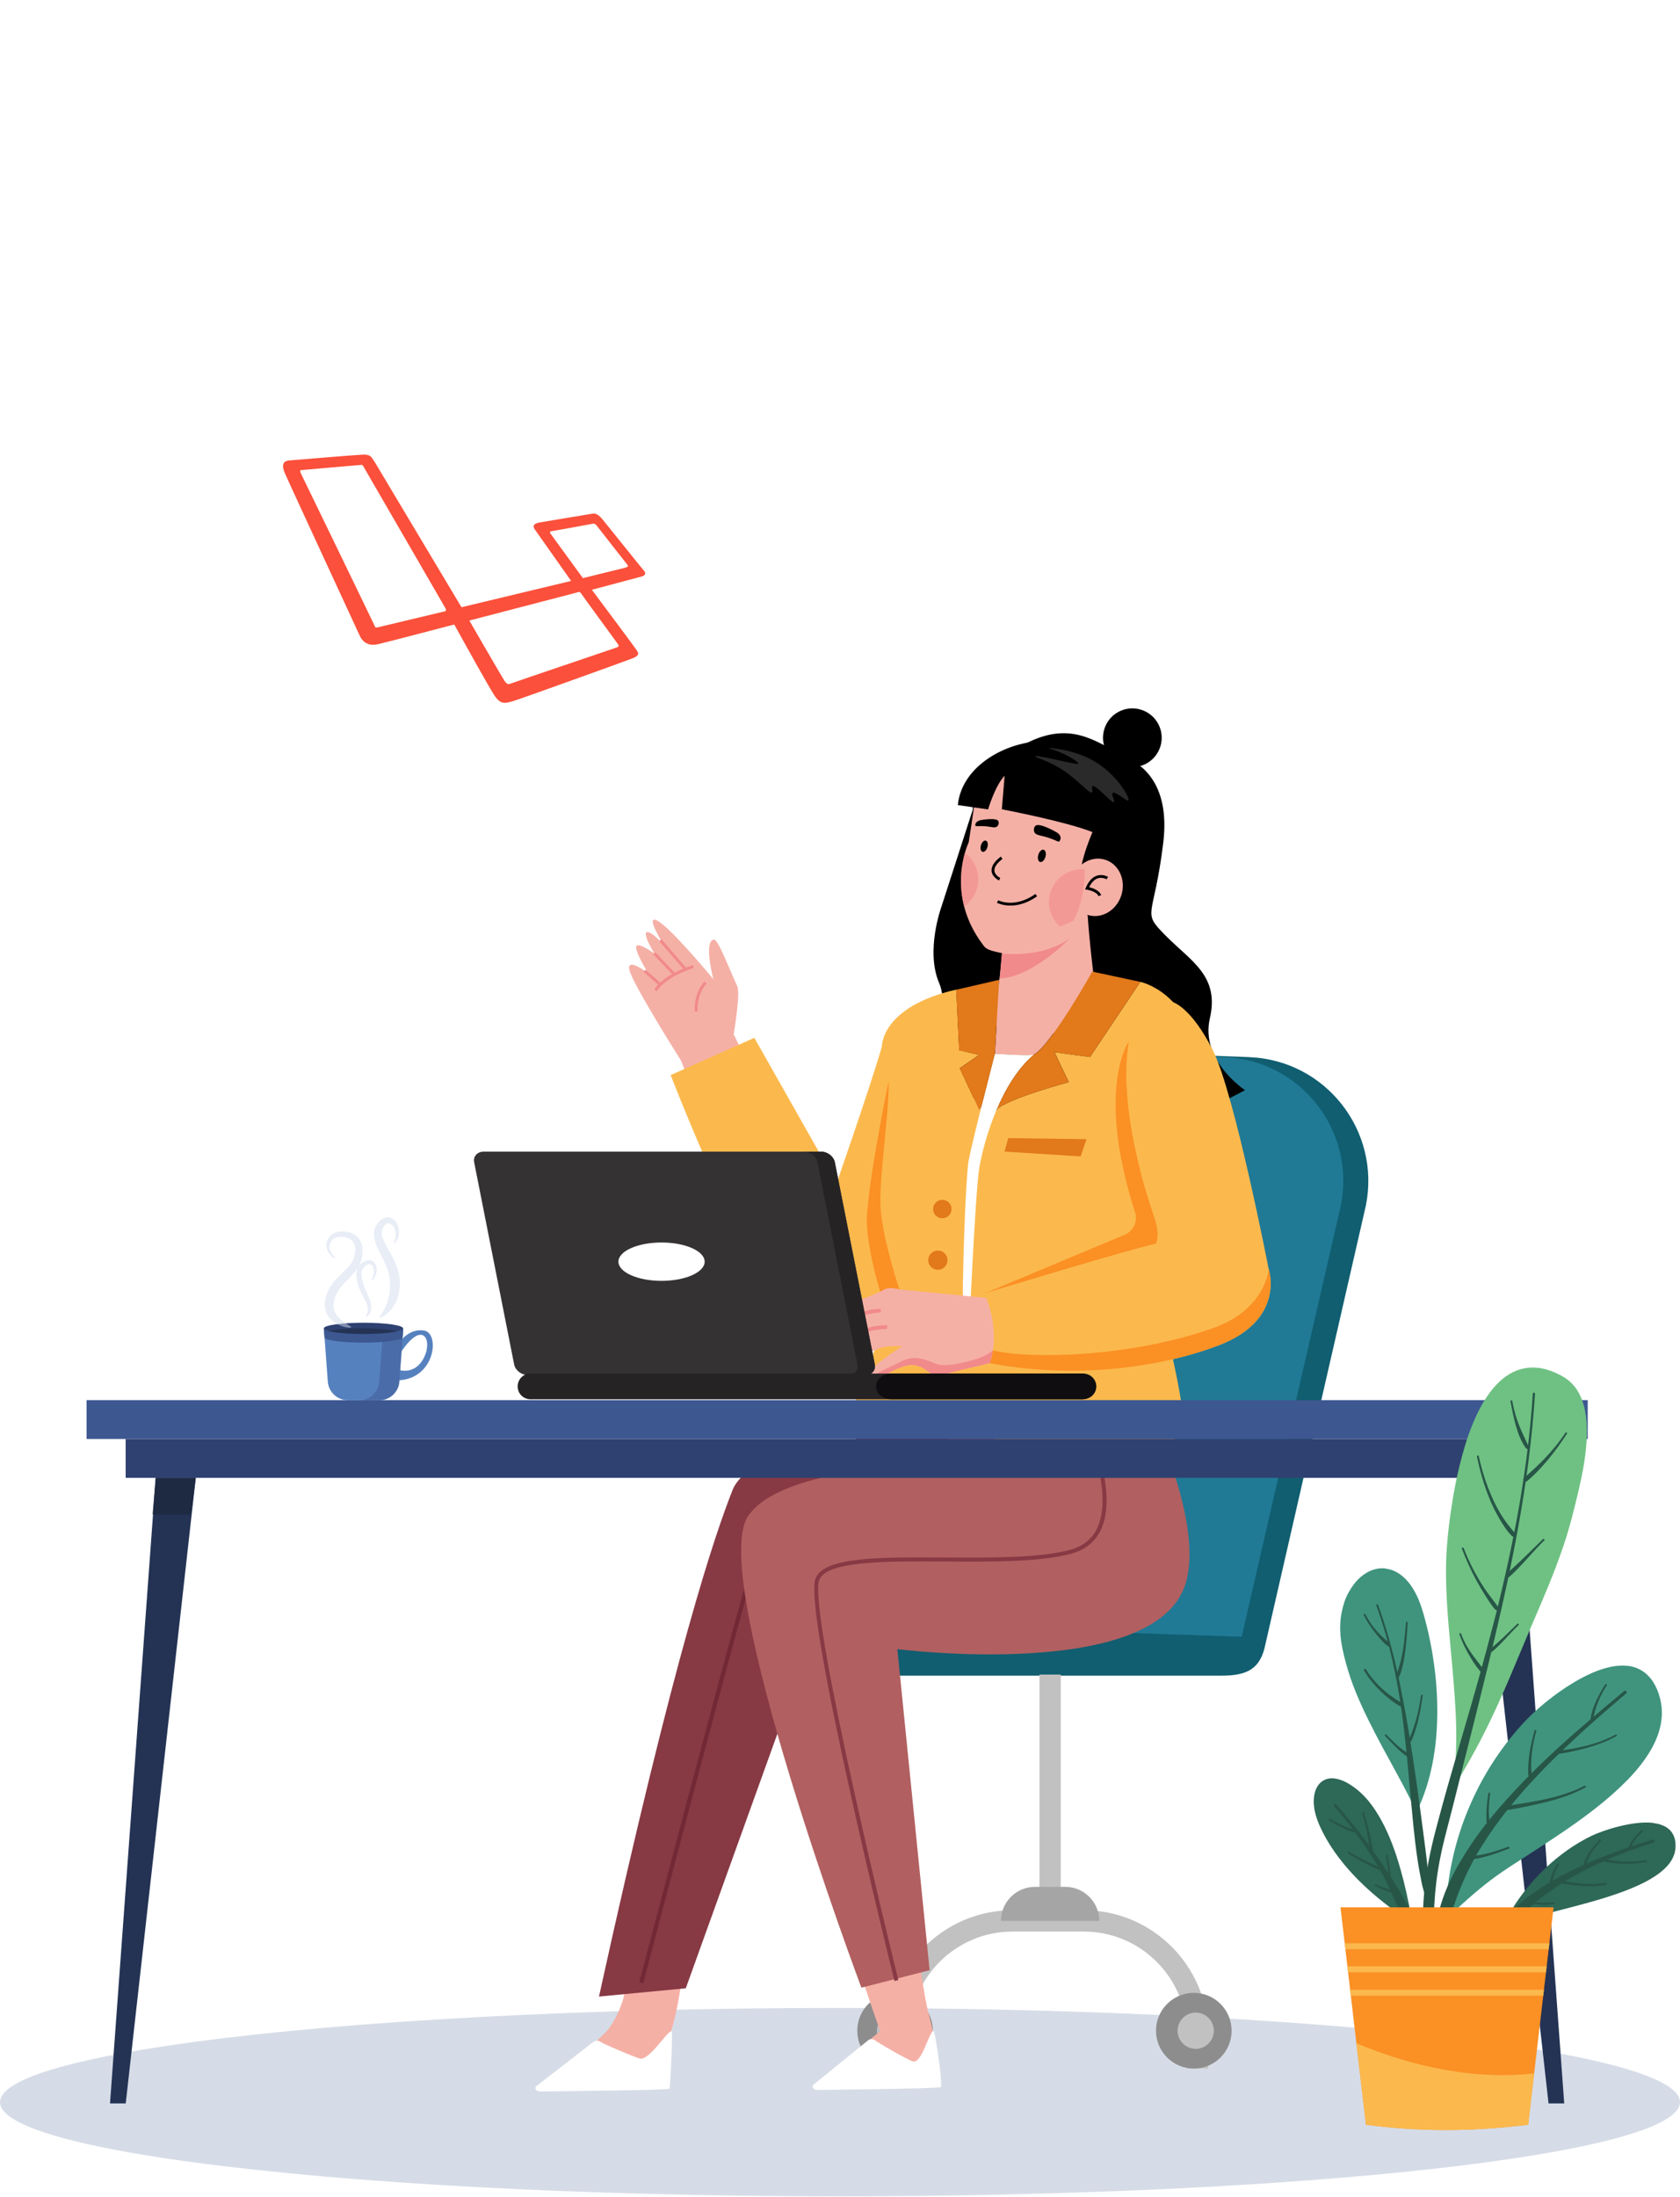 <svg width="482" height="630" viewBox="0 0 482 630" fill="none" xmlns="http://www.w3.org/2000/svg">
<g filter="url(#filter0_d_3569_769)">
<path d="M134.392 242.009C178.39 242.009 214.057 206.316 214.057 162.287C214.057 118.257 178.39 82.564 134.392 82.564C90.394 82.564 54.727 118.257 54.727 162.287C54.727 206.316 90.394 242.009 134.392 242.009Z" fill="white"/>
</g>
<path d="M152.773 228.781C157.766 236.213 163.102 243.424 168.77 250.351C168.561 242.218 168.352 234.084 168.598 225.336C163.729 226.259 158.872 227.194 152.773 228.781Z" fill="white"/>
<g opacity="0.31">
<path d="M0 602.881C0 607.815 11.816 612.454 32.437 616.428C35.56 617.031 38.892 617.622 42.421 618.2C43.417 618.36 44.425 618.52 45.458 618.68C46.171 618.79 46.897 618.901 47.622 619.012C47.622 619.012 47.622 619.012 47.634 619.012C47.966 619.061 48.298 619.11 48.63 619.16C48.803 619.184 48.975 619.209 49.147 619.233C50.044 619.369 50.954 619.492 51.877 619.627C51.987 619.64 52.098 619.664 52.221 619.676C52.553 619.726 52.897 619.775 53.229 619.812C53.352 619.836 53.475 619.849 53.61 619.861C54.09 619.935 54.582 619.996 55.073 620.058C99.277 626.063 166.155 629.889 241 629.889C374.103 629.889 482 617.794 482 602.868C482 587.943 374.103 575.847 241 575.847C166.745 575.847 100.322 579.612 56.119 585.543C54.151 585.802 52.233 586.072 50.364 586.343C50.094 586.38 49.823 586.417 49.553 586.466C47.438 586.774 45.384 587.094 43.392 587.414C42.495 587.561 41.609 587.697 40.736 587.844C37.675 588.361 34.761 588.878 32.006 589.419C31.748 589.468 31.49 589.518 31.244 589.567C30.74 589.665 30.236 589.764 29.744 589.862C28.022 590.219 26.362 590.576 24.776 590.933C23.866 591.142 22.993 591.339 22.133 591.548C21.788 591.634 21.456 591.708 21.124 591.794C18.69 592.397 16.44 593.024 14.399 593.652C5.091 596.531 0.012 599.632 0.012 602.868L0 602.881Z" fill="#7A8DB0"/>
</g>
<path d="M358.595 303.175L305.932 301.219L263.462 460.934L245.485 466.926C239.62 466.926 251.904 474.69 251.904 480.56H260.425H350.394C357.796 480.56 361.669 478.689 363.083 471.417L391.868 345.762C396.196 324.352 380.396 304.135 358.595 303.187V303.175Z" fill="#105E70"/>
<path d="M356.247 469.411L261.852 466.151L280.345 321.177C282.041 309.438 292.333 300.874 304.174 301.329L351.415 303.163C373.216 304.11 389.016 324.339 384.688 345.737L356.247 469.399V469.411Z" fill="#207A96"/>
<path d="M254.829 593.234H260.928V583.537C260.928 567.221 274.195 553.945 290.5 553.945H310.96C327.265 553.945 340.532 567.221 340.532 583.537V593.234H346.631V583.537C346.631 563.85 330.621 547.829 310.948 547.829H290.487C270.814 547.829 254.805 563.85 254.805 583.537V593.234H254.829Z" fill="#C1C1C1"/>
<path d="M256.798 593.234C262.788 593.234 267.643 588.375 267.643 582.381C267.643 576.387 262.788 571.528 256.798 571.528C250.809 571.528 245.953 576.387 245.953 582.381C245.953 588.375 250.809 593.234 256.798 593.234Z" fill="#8D8D8D"/>
<path d="M261.996 582.381C261.996 579.501 259.66 577.176 256.795 577.176C253.93 577.176 251.594 579.514 251.594 582.381C251.594 585.248 253.93 587.586 256.795 587.586C259.66 587.586 261.996 585.248 261.996 582.381Z" fill="#C1C1C1"/>
<path d="M304.325 480.24H298.227V549.81H304.325V480.24Z" fill="#C1C1C1"/>
<path d="M315.387 550.893H287.18C287.18 545.491 291.557 541.123 296.943 541.123H305.624C311.021 541.123 315.387 545.504 315.387 550.893Z" fill="#A5A5A5"/>
<path d="M342.509 593.234C348.499 593.234 353.354 588.375 353.354 582.381C353.354 576.387 348.499 571.528 342.509 571.528C336.52 571.528 331.664 576.387 331.664 582.381C331.664 588.375 336.52 593.234 342.509 593.234Z" fill="#8D8D8D"/>
<path d="M348.254 582.381C348.254 579.501 345.918 577.176 343.053 577.176C340.188 577.176 337.852 579.514 337.852 582.381C337.852 585.248 340.188 587.586 343.053 587.586C345.918 587.586 348.254 585.248 348.254 582.381Z" fill="#C1C1C1"/>
<path d="M214.367 304.627L198.444 312.773C196.661 307.408 195.432 303.827 194.891 303.372C194.891 303.372 181.095 281.531 180.529 277.988C179.976 274.493 185.829 279.021 186.001 279.156C185.902 278.997 182.779 274.05 182.509 271.798C182.238 269.51 187.734 273.435 187.734 273.435C187.734 273.435 184.267 267.799 185.558 267.344C186.812 266.901 190.231 270.765 190.403 270.974C190.194 270.629 184.734 261.868 188.73 264.12C192.764 266.384 204.445 280.547 204.666 280.818C204.592 280.547 201.789 269.768 204.838 269.46C206.068 269.337 209.424 278.406 211.527 282.823C212.511 284.903 210.494 296.605 210.494 296.605L214.367 304.615V304.627Z" fill="#F5B0A6"/>
<path d="M189.792 269.341L189.141 269.904L196.544 278.496L197.196 277.933L189.792 269.341Z" fill="#F18A8B"/>
<path d="M188.054 273.113L187.43 273.706L193.364 279.961L193.988 279.368L188.054 273.113Z" fill="#F18A8B"/>
<path d="M185.224 278.1L184.656 278.748L189.121 282.667L189.688 282.02L185.224 278.1Z" fill="#F18A8B"/>
<path d="M188.413 284.251C191.364 279.821 198.987 277.631 199.061 277.606L198.828 276.782C198.742 276.806 196.811 277.36 194.463 278.492C191.29 280.018 189.015 281.802 187.688 283.783L188.401 284.263L188.413 284.251Z" fill="#F18A8B"/>
<path d="M199.281 290.12L200.142 290.095C200.056 287.253 200.757 285.235 201.372 284.041C202.023 282.749 202.712 282.122 202.724 282.122L202.146 281.482C202.023 281.593 199.121 284.263 199.294 290.12H199.281Z" fill="#F18A8B"/>
<path d="M239.114 337.702L216.428 297.638L192.414 308.319C192.414 308.319 219.109 377.311 230.224 379.538C241.34 381.765 246.676 380.424 247.574 375.527C248.459 370.63 239.126 337.69 239.126 337.69L239.114 337.702Z" fill="#FBB94D"/>
<path d="M197.335 551.238C195.454 573.866 193.326 580.744 191.248 586.281C189.17 591.819 153.205 598.34 155.676 597.233C162.341 594.243 173.665 582.922 173.665 582.922C173.665 582.922 181.928 574.826 179.764 558.067L197.347 551.238H197.335Z" fill="#F5B0A6"/>
<path d="M170.322 585.531L153.993 598.192C153.157 598.783 153.747 599.792 154.952 599.792C154.952 599.792 192.073 599.484 192.122 598.992C192.442 595.928 193.045 582.504 192.676 582.504C191.299 582.504 186.183 591.265 183.417 590.342C181.56 589.727 173.088 586.208 172.326 585.58C171.822 585.149 170.887 585.137 170.322 585.531Z" fill="white"/>
<path d="M171.844 572.586L196.755 570.212L233.397 468.452C233.397 468.452 311.218 473.964 315.202 454.917C319.186 435.881 314.55 406.116 314.55 406.116L247.513 404.554L245.017 414.606C245.017 414.606 214.99 415.049 210.121 427.453C205.252 439.843 193.73 473.004 171.856 572.574L171.844 572.586Z" fill="#873944"/>
<path d="M184.561 568.735C184.856 567.628 213.653 457.821 217.157 447.275C219.149 441.295 240.778 441.64 259.861 441.947C273.866 442.169 287.084 442.39 294.523 440.532C298.458 439.548 301.163 437.53 302.553 434.552C306.02 427.108 300.388 415.517 297.978 410.558C297.511 409.611 297.032 408.614 296.995 408.393C296.995 408.405 296.995 408.417 296.995 408.429H295.839C295.839 408.786 296.097 409.352 296.933 411.063C299.27 415.862 304.741 427.12 301.495 434.06C300.253 436.718 297.819 438.514 294.241 439.413C286.949 441.234 273.792 441.025 259.873 440.803C238.503 440.459 218.313 440.126 216.051 446.919C212.522 457.501 183.712 567.345 183.43 568.452L184.549 568.747L184.561 568.735Z" fill="#722935"/>
<path d="M309.094 408.171C309.094 408.171 249.631 424.635 228.015 439.696C206.399 454.757 252.533 582.504 252.533 582.504C252.533 582.504 245.082 588.558 235.577 596.888C233.548 598.672 257.869 594.587 263.538 592.901C268.358 591.462 270.473 593 266.464 577.644C260.771 555.852 256.197 458.583 255.263 456.246C254.316 453.908 332.739 471.208 331.866 449.699C330.993 428.191 309.094 408.183 309.094 408.183V408.171Z" fill="#F5B0A6"/>
<path d="M249.122 585.088L233.507 597.762C232.707 598.352 233.273 599.361 234.416 599.361C234.416 599.361 269.927 599.029 269.976 598.537C270.284 595.473 268.218 582.455 267.861 582.455C266.546 582.455 264.492 592.089 261.836 591.166C260.053 590.551 251.754 585.765 251.041 585.137C250.561 584.706 249.663 584.694 249.122 585.088Z" fill="white"/>
<path d="M327.467 399.656C327.467 399.656 345.96 435.451 340.144 454.203C331.414 482.356 257.454 472.955 257.454 472.955L266.713 565.031L247.138 570.039C247.138 570.039 202.934 452.345 214.591 434.86C223.8 421.042 262.372 420.611 267.266 419.085C274.263 416.883 275.086 398.241 275.086 398.241L327.467 399.644V399.656Z" fill="#B15F60"/>
<path d="M256.614 568.132L257.733 567.849C257.475 566.803 231.998 463.751 234.973 453.342C236.609 447.595 254.241 447.706 271.271 447.817C284.6 447.903 298.371 447.989 307.249 445.602C311.319 444.507 314.208 442.181 315.856 438.699C318.118 433.9 318.02 426.911 315.561 417.953C313.618 410.878 310.716 404.504 309.622 402.117C309.401 401.637 309.216 401.219 309.179 401.12L308.085 401.49C308.134 401.637 308.257 401.92 308.577 402.597C317.934 423.109 317.135 433.285 314.823 438.207C313.335 441.381 310.692 443.486 306.966 444.495C298.236 446.832 284.538 446.746 271.296 446.672C252.225 446.549 235.76 446.451 233.879 453.034C230.817 463.739 255.581 563.887 256.639 568.144L256.614 568.132Z" fill="#873944"/>
<path d="M263.789 307.556C283.807 325.004 349.221 318.347 349.221 318.347L344.844 310.029L351.607 315.566L357.213 312.65C357.213 312.65 344.29 304.197 347.118 292.039C349.934 279.882 341.757 275.711 334.515 268.414C327.261 261.118 331.085 263.825 333.753 241.59C335.843 224.142 326.83 218.74 322.859 217.215C321.359 216.636 319.981 215.787 318.752 214.766C311.251 210.742 303.48 206.497 289.377 216.193C281.766 221.423 278.975 228.289 279.097 232.189L270.085 260.084C270.085 260.084 265.461 272.697 269.457 281.95C273.454 291.203 263.801 307.556 263.801 307.556H263.789Z" fill="black"/>
<path d="M316.847 209.044C318.249 204.602 322.97 202.141 327.409 203.544C331.848 204.947 334.307 209.672 332.905 214.114C331.504 218.556 326.782 221.017 322.343 219.614C317.904 218.211 315.445 213.486 316.847 209.044Z" fill="black"/>
<path d="M255.228 375.662L248.761 392.963L244.482 404.406C246.474 406.867 250.335 408.097 254.736 408.614C264.622 409.795 277.213 407.396 277.213 407.396C277.213 407.396 291.944 419.639 312.933 420.39C333.91 421.14 339.664 409.389 339.664 409.389C339.664 409.389 339.91 402.609 333.922 378.874C327.922 355.126 345.493 325.717 343.747 305.218C342.001 284.718 327.172 281.581 327.172 281.581L312.736 303.126L302.531 301.76L306.638 310.349C306.638 310.349 288.464 315.209 285.98 318.322C285.931 318.384 285.882 318.445 285.833 318.495C288.378 312.453 291.932 306.375 296.666 302.412C295.793 302.917 285.452 302.191 285.452 302.191C285.452 302.191 283.533 309.574 281.615 317.24C281.185 317.892 280.927 318.285 280.927 318.285L275.357 306.35L280.927 302.548L275.197 301.157L274.348 283.808C252.732 288.705 253.003 300.161 253.003 300.161C249.535 312.293 238.383 344.15 235.469 352.419L242.723 374.37L245.121 381.913C251.503 379.6 255.241 375.65 255.241 375.65L255.228 375.662Z" fill="#FBB94D"/>
<path d="M289.277 326.394L288.195 330.258L310.033 331.648L311.73 326.702L289.277 326.394Z" fill="#E2791A"/>
<path d="M322.721 354.08L282.391 370.974C282.391 370.974 325.5 357.87 331.562 356.75C331.562 356.75 333.16 354.67 331.082 348.764C329.004 342.858 320.705 317.449 323.902 298.598C323.902 298.598 314.2 311.998 325.66 347.731C326.484 350.29 325.193 353.034 322.721 354.08Z" fill="#FB9024"/>
<path d="M285.438 302.203C285.438 302.203 295.778 302.929 296.651 302.425C301.656 299.533 313.177 278.947 313.362 278.627C313.165 278.874 299.418 295.386 296.688 295.669C295.114 295.829 292.79 295.805 291.081 295.756C289.839 295.719 288.831 294.722 288.794 293.467L286.679 280.978L285.45 302.191L285.438 302.203Z" fill="#F5B0A6"/>
<path d="M277.758 388.336C277.758 388.336 279.713 342.329 280.992 334.786C282.271 327.243 287.054 310.46 296.657 302.425C295.784 302.929 285.443 302.203 285.443 302.203C285.443 302.203 278.975 327.108 277.893 332.903C277.303 336.078 276.319 356.172 276.196 374.604C276.147 381.925 277.758 388.336 277.758 388.336Z" fill="white"/>
<path d="M267.711 346.746C267.711 348.21 268.891 349.392 270.355 349.392C271.818 349.392 272.998 348.21 272.998 346.746C272.998 345.282 271.818 344.101 270.355 344.101C268.891 344.101 267.711 345.282 267.711 346.746Z" fill="#E2791A"/>
<path d="M269.714 364.104C271.201 363.752 272.122 362.261 271.771 360.773C271.42 359.285 269.93 358.363 268.443 358.714C266.956 359.066 266.035 360.557 266.386 362.045C266.736 363.533 268.227 364.455 269.714 364.104Z" fill="#E2791A"/>
<path d="M258.03 369.793C258.03 369.793 252.854 354.178 252.595 345.491C252.337 336.804 255.227 318.125 254.956 309.967C254.956 309.967 248.12 343.153 248.734 351.742C249.349 360.33 252.681 371.036 252.681 371.036L256.936 373.09L258.018 369.793H258.03Z" fill="#FB9024"/>
<path d="M306.494 276.585C306.494 276.585 297.887 291.633 291.898 292.815C291.898 292.815 303.137 292.273 306.494 276.585Z" fill="#EDEDED"/>
<path d="M282.91 372.18C285.48 378.529 285.394 383.919 284.89 387.278C284.546 389.554 284.017 390.883 283.992 390.945C305.547 395.104 330.287 393.184 349.616 385.838C368.933 378.492 363.99 363.948 363.99 363.948C363.99 363.948 354.251 313.782 348.03 301.317C341.808 288.853 336.533 287.413 336.533 287.413C336.533 287.413 326.573 286.33 323.917 298.598C320.72 317.449 329.032 342.858 331.098 348.764C333.176 354.67 331.578 356.75 331.578 356.75C325.516 357.87 282.406 370.974 282.406 370.974C282.591 371.38 282.763 371.786 282.923 372.18H282.91Z" fill="#FBB94D"/>
<path d="M258.82 386.084C258.82 386.084 249.967 391.621 249.18 394.144L249.659 395.436L250.127 396.679C250.127 396.679 258.033 391.141 261.98 391.461C265.927 391.781 266.874 395.251 270.193 394.304C273.513 393.356 283.977 390.945 283.977 390.945C284.002 390.883 284.531 389.566 284.863 387.315C285.367 383.968 285.465 378.554 282.895 372.18H282.354L258.021 369.793C258.021 369.793 255.18 368.845 253.434 369.953C251.7 371.06 242.688 374.382 242.688 374.382L247.274 388.767C247.274 388.767 251.541 386.872 253.274 386.392C255.008 385.924 258.807 386.072 258.807 386.072L258.82 386.084Z" fill="#F5B0A6"/>
<path d="M249.669 395.436L250.136 396.679C250.136 396.679 258.042 391.141 261.989 391.461C265.936 391.781 266.883 395.251 270.203 394.304C273.523 393.356 283.986 390.945 283.986 390.945C284.011 390.883 284.54 389.566 284.872 387.315C283.691 388.225 282.031 389.197 279.781 389.849C274.174 391.511 270.621 391.917 268.481 391.092C266.342 390.28 262.678 388.238 258.497 390.477C255.202 392.249 251.415 393.504 249.656 395.423L249.669 395.436Z" fill="#F18A8B"/>
<path d="M245.134 378.652C247.802 376.45 252.647 376.425 252.696 376.425V375.342C252.487 375.342 247.421 375.367 244.445 377.816L245.134 378.652Z" fill="#F18A8B"/>
<path d="M246.391 383.636C248.555 381.015 254.482 381.138 254.543 381.138L254.568 380.055C254.297 380.055 248.051 379.92 245.555 382.946L246.391 383.636Z" fill="#F18A8B"/>
<path d="M283.992 390.945C305.547 395.104 330.286 393.184 349.615 385.826C368.932 378.48 363.989 363.936 363.989 363.936C363.989 363.936 363.215 375.527 348.017 380.892C324.274 389.283 295.341 389.849 284.89 387.266C284.545 389.542 284.017 390.871 283.992 390.932V390.945Z" fill="#FB9024"/>
<path d="M314.178 240.975L314.264 240.188C306.149 239.24 299.153 234.81 296.017 228.609C292.341 221.324 295.476 214.803 296.521 212.982L295.833 212.588C294.739 214.495 291.456 221.337 295.304 228.978C298.55 235.413 305.78 240.028 314.166 241L314.178 240.975Z" fill="#333333"/>
<path d="M308.139 213.942C293.335 209.856 283.203 217.731 279.465 231.316C279.465 231.316 278.076 240.864 277.916 241.578C277.891 241.676 270.735 256.393 282.293 271.318C282.945 272.167 284.002 272.512 285.06 272.795C307.229 278.677 310.402 256.565 310.402 256.565C310.881 255.495 321.296 245.429 321.615 244.273C325.366 230.688 322.931 218.039 308.127 213.954L308.139 213.942Z" fill="#F5B0A6"/>
<path d="M313.206 248.789L310.169 280.584L290.594 278.714C290.631 278.554 290.643 278.406 290.668 278.246L293.655 246.931L313.206 248.801V248.789Z" fill="#F5B0A6"/>
<path d="M288.232 222.456L287.433 232.091C287.433 232.091 305.754 235.573 313.438 238.637C313.438 238.637 307.45 252.197 311.287 254.006C311.287 254.006 326.853 254.719 325.402 234.933C323.951 215.148 308.754 211.85 298.032 212.576C287.322 213.302 275.85 220.279 274.805 230.885L283.486 232.128C283.486 232.128 285.49 225.299 288.244 222.456H288.232Z" fill="black"/>
<path d="M288.893 259.654C287.171 259.494 286.114 258.952 286.016 258.903L286.397 258.189C286.594 258.288 291.131 260.576 297.07 256.38L297.537 257.045C294.045 259.506 290.983 259.863 288.893 259.666V259.654Z" fill="black"/>
<path d="M297.109 236.804C298.252 235.856 303.171 238.674 303.368 238.834C304.868 239.966 304.179 240.987 303.896 241.32C303.736 241.516 303.171 241.123 301.732 240.581C298.67 239.425 297.256 239.708 296.777 238.662C296.494 238.047 296.642 237.185 297.097 236.804H297.109Z" fill="black"/>
<path d="M286.421 235.475C285.843 234.392 281.503 235.167 281.306 235.216C279.818 235.61 279.744 236.472 279.855 236.816C279.916 237.013 280.47 236.89 281.736 236.914C284.429 236.976 285.425 237.64 286.101 236.988C286.507 236.607 286.667 235.906 286.433 235.475H286.421Z" fill="black"/>
<path d="M286.617 252.505C286.543 252.468 284.674 251.569 284.49 249.834C284.355 248.493 285.24 247.09 287.134 245.663L287.625 246.315C286.002 247.546 285.203 248.739 285.302 249.748C285.437 251.04 286.949 251.766 286.974 251.779L286.63 252.517L286.617 252.505Z" fill="black"/>
<path d="M321.71 256.774C320.309 261.142 315.98 263.653 312.046 262.385C308.111 261.118 306.045 256.553 307.447 252.185C308.849 247.816 313.177 245.306 317.112 246.574C321.046 247.841 323.112 252.406 321.71 256.774Z" fill="#F5B0A6"/>
<path d="M315.157 257.008C314.739 255.839 312.624 255.273 311.837 255.15L311.32 255.064L311.529 254.584C312.316 252.714 313.398 251.557 314.726 251.126C316.411 250.585 317.849 251.446 317.911 251.483L317.493 252.172C317.493 252.172 316.3 251.471 314.972 251.889C313.989 252.209 313.152 253.071 312.488 254.436C313.448 254.67 315.415 255.298 315.931 256.725L315.169 256.996L315.157 257.008Z" fill="black"/>
<g opacity="0.6">
<path d="M310.555 256.602C311.256 253.107 311.256 249.318 311.256 249.318C306.08 248.825 301.481 252.615 300.989 257.796C300.608 261.758 302.747 265.363 306.08 267.073C309.744 262.25 310.555 256.602 310.555 256.602Z" fill="#F18A8B"/>
<path d="M276.83 244.593C275.896 247.853 274.937 253.464 276.609 259.949C278.822 258.423 280.372 255.974 280.642 253.083C280.974 249.65 279.412 246.488 276.818 244.593H276.83Z" fill="#F18A8B"/>
</g>
<path d="M299.937 245.749C299.655 246.721 298.954 247.373 298.4 247.201C297.835 247.029 297.613 246.106 297.896 245.146C298.179 244.174 298.88 243.522 299.433 243.694C299.999 243.867 300.22 244.789 299.937 245.749Z" fill="black"/>
<path d="M283.29 242.968C283.032 243.854 282.405 244.445 281.888 244.285C281.372 244.137 281.175 243.288 281.434 242.415C281.692 241.529 282.319 240.938 282.835 241.086C283.352 241.234 283.548 242.083 283.29 242.956V242.968Z" fill="black"/>
<g opacity="0.5">
<path d="M300.9 214.569C300.359 214.397 307.11 214.705 312.987 217.781C320.5 221.718 324.287 229.064 323.758 229.569C323.353 229.962 319.91 226.751 319.209 227.415C318.717 227.871 319.984 229.729 319.615 229.999C318.963 230.491 314.303 224.844 313.405 225.459C313.012 225.729 313.713 226.96 313.319 227.255C312.581 227.809 309.557 223.859 304.835 220.783C300.519 217.965 296.892 217.264 297.002 216.919C297.199 216.279 309.2 219.553 309.36 218.999C309.495 218.531 306.138 216.218 300.925 214.569H300.9Z" fill="#545454"/>
</g>
<path d="M313.867 280.781C314.285 284.497 313.855 287.364 314.519 288.09C303.834 298.586 280.742 306.977 286.349 283.168C286.349 283.168 286.792 281.814 287.542 272.66L312.047 262.397C312.49 269.091 313.351 276.302 313.867 280.793V280.781Z" fill="#F5B0A6"/>
<path d="M287.446 273.447C287.446 273.447 298.943 274.936 306.911 269.116C306.911 269.116 296.373 280.215 286.844 280.621L287.434 273.447H287.446Z" fill="#F18A8B"/>
<path d="M285.82 318.507C285.82 318.507 285.919 318.396 285.968 318.335C288.452 315.221 306.625 310.361 306.625 310.361L302.518 301.772L312.724 303.138L327.159 281.593L314.47 278.873L313.375 278.64C313.216 278.923 301.682 299.533 296.665 302.437C291.944 306.399 288.378 312.465 285.833 318.519L285.82 318.507Z" fill="#E2791A"/>
<path d="M275.181 301.182L280.911 302.572L275.341 306.374L280.911 318.31C280.911 318.31 281.169 317.916 281.599 317.264C283.518 309.598 285.436 302.215 285.436 302.215L286.665 281.002L274.32 283.845L275.169 301.194L275.181 301.182Z" fill="#E2791A"/>
<path d="M248.276 394.353H151.433C149.601 394.353 147.843 392.987 147.511 391.301L136.039 333.334C135.707 331.648 136.924 330.282 138.756 330.282H235.599C237.431 330.282 239.189 331.648 239.521 333.334L250.993 391.301C251.325 392.987 250.108 394.353 248.276 394.353Z" fill="#353234"/>
<path d="M314.511 397.614C314.511 398.623 314.105 399.546 313.441 400.21C312.765 400.874 311.842 401.293 310.822 401.293H152.192C150.151 401.293 148.516 399.632 148.516 397.614C148.516 396.605 148.921 395.682 149.585 394.993C150.262 394.328 151.184 393.922 152.204 393.922H310.834C312.875 393.922 314.511 395.559 314.511 397.601V397.614Z" fill="#262325"/>
<path d="M314.516 397.614C314.516 398.623 314.048 399.546 313.274 400.21C312.475 400.874 311.405 401.293 310.224 401.293H255.643C253.257 401.293 251.352 399.632 251.352 397.614C251.352 396.605 251.819 395.682 252.593 394.993C253.368 394.328 254.438 393.922 255.643 393.922H310.224C312.61 393.922 314.516 395.559 314.516 397.601V397.614Z" fill="#0F0D0F"/>
<path d="M248.266 394.353H243.286C245.131 394.353 246.336 392.975 246.004 391.301L234.532 333.334C234.2 331.636 232.441 330.282 230.609 330.282H235.589C237.421 330.282 239.18 331.636 239.512 333.334L250.984 391.301C251.316 392.975 250.098 394.353 248.266 394.353Z" fill="#262325"/>
<path d="M189.799 367.332C196.631 367.332 202.169 364.869 202.169 361.832C202.169 358.794 196.631 356.331 189.799 356.331C182.968 356.331 177.43 358.794 177.43 361.832C177.43 364.869 182.968 367.332 189.799 367.332Z" fill="white"/>
<path d="M455.525 401.539H24.836V412.687H455.525V401.539Z" fill="#3D5891"/>
<path d="M444.308 412.687H36.047V423.835H444.308V412.687Z" fill="#2F4171"/>
<path d="M36.075 603.237H31.562L44.67 423.835H56.167L36.075 603.237Z" fill="#243354"/>
<path d="M56.167 423.835L54.826 434.306H43.797L44.67 423.835H56.167Z" fill="#1D2A42"/>
<path d="M444.283 603.237H448.784L435.676 423.835H424.18L444.283 603.237Z" fill="#243354"/>
<path d="M424.18 423.835L425.532 434.306H436.549L435.676 423.835H424.18Z" fill="#1D2A42"/>
<path d="M441.274 392.286C439.983 392.138 438.643 392.175 437.389 392.409C435.913 392.68 434.499 393.221 433.171 394.008C432.384 394.476 431.72 394.931 431.143 395.411C430.442 395.977 429.815 396.617 429.286 397.158C428.228 398.266 427.245 399.533 426.261 401.059C424.417 403.938 422.818 407.322 421.355 411.432C420.765 413.093 420.211 414.89 419.56 417.24C419.019 419.196 418.527 421.202 418.047 423.38C417.297 426.776 416.67 430.43 416.055 434.848C415.625 438.01 415.293 441.135 415.084 444.162C415.01 445.245 414.949 446.328 414.912 447.411C414.814 450.967 414.875 454.855 415.121 459.297C415.367 463.776 415.785 468.329 416.191 472.722C416.338 474.284 416.486 475.859 416.621 477.422C417.15 483.291 417.666 489.53 417.789 495.67C417.875 500.506 417.703 504.861 417.273 508.983L417.15 509.193V509.217H417.137L417.088 509.316L417.027 509.414L417.051 509.39C416.953 509.537 416.867 509.685 416.781 509.832C416.658 510.042 416.584 510.226 416.621 510.485C416.658 510.706 416.781 510.903 416.953 511.038C417.076 511.125 417.224 511.186 417.371 511.211C417.445 511.211 417.531 511.211 417.605 511.211C417.801 511.186 418.047 511.063 418.158 510.878C418.355 510.534 418.551 510.202 418.748 509.857C419.191 509.07 419.646 508.294 420.101 507.519C420.654 506.559 421.22 505.612 421.761 504.64C422.646 503.053 423.556 501.367 424.626 499.349C426.286 496.174 427.995 492.655 429.851 488.595C431.966 483.956 433.971 479.169 435.901 474.543C437.045 471.799 438.2 469.042 439.368 466.311L439.467 466.089C442.615 458.805 445.861 451.262 448.467 443.621C449.636 440.2 450.668 436.607 451.652 432.608L451.96 431.378C452.328 429.864 452.71 428.339 453.054 426.825C453.964 422.851 455.046 417.609 455.242 412.195C455.341 409.402 455.206 406.99 454.8 404.824C454.591 403.68 454.283 402.548 453.865 401.428C453.496 400.444 453.005 399.472 452.353 398.463C451.812 397.614 451.099 396.826 450.189 396.026C449.328 395.276 448.295 394.71 447.41 394.242C445.725 393.356 443.967 392.729 442.172 392.397C441.889 392.347 441.606 392.298 441.324 392.274L441.274 392.286Z" fill="#6FC183"/>
<path d="M397.517 449.81C397.235 449.773 396.94 449.761 396.644 449.761C396.276 449.761 395.833 449.773 395.39 449.847C394.972 449.909 394.566 450.007 394.087 450.155C393.435 450.339 392.784 450.635 392.144 451.016C391.37 451.471 390.706 451.951 390.128 452.493C388.886 453.625 387.816 455.04 386.845 456.824C385.996 458.374 385.357 460.208 384.926 462.435C384.508 464.49 384.398 466.717 384.594 469.067C384.705 470.445 384.951 471.786 385.172 472.906C385.418 474.112 385.726 475.392 386.168 477.028C386.943 479.821 387.865 482.553 388.935 485.174C391.21 490.773 393.952 496.064 396.571 500.948C397.37 502.425 398.169 503.889 398.968 505.354C400.899 508.885 402.903 512.552 404.735 516.219C405.043 516.834 405.338 517.437 405.633 518.052C405.645 518.101 405.67 518.15 405.694 518.187L405.768 518.335L405.842 518.483C405.891 518.593 406.002 518.667 406.125 518.692C406.186 518.692 406.248 518.692 406.297 518.667C406.346 518.655 406.383 518.618 406.407 518.593C406.715 518.593 407.01 518.384 407.145 518.089C411.375 508.59 413.047 497.06 412.125 483.845C411.928 481.076 411.596 478.197 411.104 475.072C410.662 472.254 410.096 469.399 409.408 466.618C409.076 465.265 408.719 463.899 408.326 462.582C407.858 460.971 407.403 459.679 406.912 458.522C406.444 457.439 405.866 456.344 405.178 455.261C404.637 454.412 404.022 453.637 403.358 452.948C401.981 451.533 400.518 450.598 398.981 450.155C398.464 450.007 397.997 449.909 397.53 449.859L397.517 449.81Z" fill="#40947E"/>
<path d="M382.934 510.042C382.516 509.992 382.122 509.98 381.729 510.005C380.979 510.054 380.229 510.288 379.577 510.694C378.974 511.051 378.458 511.567 378.04 512.22C377.204 513.524 376.847 515.185 376.946 517.301C377.044 519.319 377.634 521.473 378.827 524.069C379.897 526.407 381.237 528.72 382.934 531.144C384.458 533.322 386.204 535.451 388.258 537.653C392.414 542.095 397.48 546.316 403.308 550.192C403.382 550.241 403.456 550.266 403.529 550.278C403.665 550.524 403.886 550.684 404.144 550.721C404.206 550.721 404.267 550.721 404.329 550.721C404.513 550.696 404.685 550.586 404.808 550.426C404.919 550.266 404.968 550.081 404.931 549.909C404.021 544.827 403.025 540.373 401.869 536.3C400.296 530.701 398.586 526.284 396.508 522.396C395.34 520.218 394.074 518.274 392.721 516.612C391.184 514.717 389.426 513.13 387.508 511.9C385.897 510.854 384.372 510.239 382.946 510.066L382.934 510.042Z" fill="#2E6857"/>
<path d="M466.938 477.742C466.618 477.705 466.286 477.68 465.954 477.668C464.393 477.619 462.745 477.828 460.901 478.32C459.204 478.776 457.47 479.415 455.601 480.314C453.941 481.101 452.232 482.049 450.351 483.23C448.752 484.239 447.105 485.371 445.469 486.614C442.666 488.73 440.145 490.933 437.981 493.172C436.211 494.993 434.452 497.023 432.608 499.386C430.837 501.65 429.153 504.062 427.579 506.572C424.529 511.469 421.96 516.735 419.943 522.211C416.894 530.504 415.172 539.241 414.816 548.199C414.816 548.272 414.816 548.346 414.853 548.408C414.816 548.469 414.791 548.555 414.779 548.642C414.754 548.838 414.816 549.035 414.939 549.183C415.062 549.331 415.234 549.441 415.43 549.454C415.59 549.478 415.836 549.429 415.971 549.294L416.181 549.084L416.39 548.875C416.476 548.789 416.574 548.703 416.672 548.617L416.82 548.494C417.103 548.248 417.386 547.989 417.668 547.731L418.578 546.907L419.488 546.07C420.656 545.012 421.837 543.966 423.042 542.944C425.255 541.062 427.271 539.474 429.202 538.084C431.575 536.374 434.071 534.762 436.493 533.199L437.194 532.744L437.797 532.362C444.4 528.105 451.212 523.7 457.519 518.79C461.159 515.96 464.233 513.229 466.938 510.46C469.901 507.421 472.164 504.492 473.848 501.49C475.631 498.315 476.615 495.141 476.775 492.065C476.861 490.416 476.701 488.779 476.308 487.192C475.84 485.297 475.103 483.587 474.119 482.098C473.664 481.409 473.086 480.757 472.422 480.141C471.856 479.625 471.217 479.182 470.455 478.775C469.434 478.234 468.254 477.877 466.963 477.73L466.938 477.742Z" fill="#40947E"/>
<path d="M474.379 522.789C473.691 522.703 472.928 522.679 472.068 522.679C470.555 522.691 468.907 522.875 467.014 523.232C465.465 523.528 463.854 523.921 462.083 524.45C460.694 524.869 459.366 525.336 458.112 525.841C456.206 526.604 454.411 527.625 453.046 528.425C450.783 529.754 448.496 531.366 446.271 533.211C440.418 538.035 435.34 544.31 431.577 551.361C431.552 551.398 431.552 551.447 431.552 551.484C431.27 551.693 431.171 552.074 431.294 552.407C431.405 552.677 431.651 552.862 431.946 552.899C432.081 552.911 432.216 552.899 432.327 552.85L433.385 552.431C433.901 552.222 434.417 552.025 434.934 551.816L435.696 551.496C436.36 551.213 437.024 550.942 437.7 550.672C438.389 550.401 439.127 550.143 439.963 549.884C441.623 549.367 443.344 548.912 444.967 548.482L447.709 547.768C450.439 547.054 453.279 546.328 456.046 545.553C459.231 544.655 463.399 543.424 467.493 541.775C469.387 541.013 471.035 540.25 472.498 539.462C474.133 538.576 475.486 537.69 476.629 536.755C477.859 535.746 478.793 534.737 479.47 533.654C479.839 533.064 480.121 532.473 480.318 531.895C480.527 531.28 480.65 530.615 480.699 529.914C480.761 529.04 480.699 528.228 480.527 527.49C480.355 526.764 480.084 526.136 479.679 525.546C478.83 524.29 477.502 523.638 476.531 523.306C475.867 523.085 475.154 522.925 474.342 522.826L474.379 522.789Z" fill="#2E6857"/>
<path d="M439.753 399.681C439.753 399.509 439.95 399.373 440.122 399.398C440.307 399.423 440.417 399.582 440.405 399.755C439.606 412.232 437.97 424.647 435.77 436.964C434.786 442.452 433.704 447.94 432.536 453.391C431.368 458.842 430.138 464.281 428.847 469.695C427.556 475.121 426.24 480.535 424.888 485.937C423.56 491.252 422.256 496.568 420.904 501.871C420.904 501.871 420.904 501.859 420.904 501.847C419.711 506.535 418.555 511.235 417.363 515.923C417.363 515.899 417.375 515.874 417.387 515.85C416.416 519.689 415.42 523.515 414.436 527.342C414.473 527.207 414.51 527.071 414.534 526.936C413.428 531.292 412.567 535.709 412.038 540.176C411.547 544.31 411.325 548.469 411.374 552.641C411.436 555.778 411.633 558.904 411.965 562.029C412.297 565.241 412.764 568.427 413.28 571.614C413.416 572.451 412.813 573.251 411.989 573.386C411.583 573.448 411.153 573.337 410.821 573.091C410.489 572.845 410.292 572.488 410.219 572.094C408.854 564.97 408.116 557.722 408.202 550.475C408.251 547.017 408.46 543.572 408.878 540.151C409.321 536.571 409.948 533.027 410.76 529.52C411.387 526.764 412.112 524.044 412.85 521.313C413.575 518.606 414.313 515.899 415.075 513.192C416.6 507.815 418.174 502.45 419.736 497.073C421.297 491.72 422.871 486.367 424.347 480.99C425.084 478.296 425.834 475.625 426.56 472.931C427.273 470.261 427.974 467.59 428.662 464.908C428.662 464.945 428.65 464.982 428.638 465.019C428.785 464.416 428.945 463.825 429.093 463.235C429.093 463.247 429.093 463.259 429.093 463.272C430.396 458.116 431.613 452.936 432.732 447.743C433.864 442.501 434.921 437.235 435.843 431.944C437.7 421.276 439.065 410.521 439.766 399.718L439.753 399.681ZM417.289 516.219C417.301 516.145 417.326 516.071 417.35 515.997C417.326 516.071 417.313 516.145 417.289 516.219ZM417.338 515.997C417.338 515.997 417.35 515.936 417.363 515.911C417.363 515.936 417.35 515.973 417.338 515.997ZM428.65 464.883C428.65 464.883 428.65 464.834 428.662 464.822C428.662 464.847 428.662 464.871 428.65 464.883Z" fill="#275647"/>
<path d="M394.883 460.417C394.809 460.208 395.006 460.035 395.178 460.06C395.252 460.06 395.326 460.122 395.363 460.22C396.432 463.161 397.404 466.126 398.265 469.129C399.986 475.084 401.351 481.138 402.494 487.229C403.072 490.28 403.65 493.332 404.142 496.408C404.646 499.472 405.126 502.548 405.593 505.624C405.826 507.162 406.048 508.7 406.269 510.239C406.49 511.777 406.724 513.315 406.921 514.853C407.314 517.929 407.732 521.017 408.15 524.094C408.556 527.157 408.962 530.234 409.331 533.31C409.515 534.86 409.675 536.423 409.86 537.973C409.97 538.822 410.081 539.659 410.192 540.508C410.29 541.296 410.388 542.071 410.413 542.858C410.413 543.092 410.401 543.289 410.253 543.486C410.118 543.658 409.933 543.769 409.724 543.806C409.368 543.867 408.987 543.658 408.839 543.326C408.667 542.907 408.532 542.477 408.396 542.046C407.929 540.459 407.659 538.81 407.351 537.173C407.056 535.66 406.81 534.134 406.589 532.608C406.146 529.545 405.802 526.468 405.482 523.38C405.322 521.83 405.175 520.291 405.04 518.741C404.904 517.191 404.72 515.653 404.585 514.102C404.302 511.001 404.056 507.888 403.748 504.788C403.441 501.687 403.121 498.598 402.753 495.498C402.396 492.409 401.953 489.333 401.449 486.269C400.453 480.166 399.113 474.1 397.392 468.156C396.629 465.56 395.805 462.976 394.871 460.429L394.883 460.417ZM397.404 468.206C397.404 468.206 397.392 468.169 397.392 468.144C397.392 468.169 397.392 468.181 397.404 468.206Z" fill="#275647"/>
<path d="M382.86 517.449C382.946 517.388 383.044 517.363 383.13 517.375C383.229 517.375 383.327 517.437 383.389 517.523C386.352 520.931 389.229 524.401 391.934 528.019C393.705 530.394 395.402 532.805 397.025 535.279C398.66 537.764 400.332 540.237 401.808 542.821C403.271 545.368 404.697 547.965 405.829 550.684C406.382 552.038 406.911 553.403 407.353 554.794C407.808 556.258 408.226 557.735 408.521 559.248C408.669 560.036 408.054 560.811 407.28 560.934C406.665 561.032 405.927 560.688 405.706 560.06C404.943 557.919 404.242 555.766 403.492 553.625C402.73 551.472 401.931 549.318 401.095 547.19C400.259 545.049 399.3 542.957 398.316 540.89C397.836 539.881 397.357 538.859 396.828 537.875C396.324 536.927 395.795 536.017 395.242 535.094C395.242 535.069 395.217 535.057 395.205 535.045C395.18 535.008 395.168 534.983 395.143 534.946C395.143 534.946 395.143 534.971 395.156 534.971C393.348 531.969 391.406 529.04 389.328 526.222C387.25 523.392 385.073 520.636 382.786 517.978C382.651 517.818 382.688 517.56 382.848 517.437L382.86 517.449ZM395.242 535.094C395.242 535.094 395.193 535.02 395.168 534.983C395.18 535.008 395.193 535.032 395.217 535.057C395.217 535.069 395.23 535.082 395.242 535.094Z" fill="#275647"/>
<path d="M465.943 484.965C466.042 484.879 466.165 484.854 466.275 484.866C466.398 484.879 466.509 484.94 466.595 485.039C466.755 485.235 466.706 485.518 466.521 485.691L465.156 486.847C461.603 489.874 458.074 492.926 454.619 496.064C452.75 497.762 450.905 499.497 449.061 501.244C447.217 503.003 445.384 504.788 443.589 506.609C443.589 506.609 443.602 506.609 443.614 506.584C443.602 506.596 443.577 506.621 443.565 506.633C443.528 506.67 443.503 506.695 443.466 506.732C443.466 506.732 443.466 506.732 443.479 506.719C443.22 506.978 442.974 507.236 442.729 507.495C439.04 511.321 435.474 515.271 432.179 519.43C430.543 521.497 428.982 523.638 427.494 525.816C426.756 526.899 426.043 527.994 425.342 529.102C424.69 530.135 424.051 531.169 423.449 532.227C423.473 532.178 423.498 532.129 423.522 532.079L423.399 532.313C423.399 532.313 423.362 532.387 423.338 532.424C423.338 532.399 423.362 532.387 423.375 532.362C421.801 535.18 420.411 538.084 419.17 541.062C418.001 543.867 416.993 546.734 416.219 549.663C415.69 551.742 415.272 553.859 415.014 555.987C414.878 557.083 414.78 558.178 414.706 559.273C414.669 559.802 414.632 560.319 414.608 560.848C414.596 561.131 414.571 561.414 414.546 561.709C414.534 561.906 414.509 562.091 414.497 562.287C414.497 562.349 414.497 562.398 414.497 562.46C414.534 562.73 414.497 562.989 414.411 563.235C414.35 563.346 414.288 563.456 414.227 563.567C413.993 563.875 413.649 564.084 413.268 564.145C412.874 564.207 412.468 564.096 412.149 563.862C411.866 563.653 411.595 563.272 411.583 562.903C411.583 562.718 411.583 562.521 411.546 562.324C411.522 562.189 411.497 562.041 411.472 561.906C411.435 561.623 411.399 561.34 411.386 561.057C411.337 560.38 411.312 559.703 411.312 559.027C411.312 557.833 411.374 556.627 411.485 555.434C411.743 552.924 412.222 550.45 412.874 548.014C413.501 545.651 414.3 543.338 415.259 541.099C415.751 539.954 416.268 538.822 416.833 537.715C417.448 536.509 418.112 535.328 418.801 534.159C420.079 531.944 421.481 529.791 422.932 527.687C425.932 523.355 429.351 519.295 432.88 515.382C436.458 511.42 440.22 507.655 444.093 503.988C445.975 502.204 447.881 500.469 449.811 498.746C451.668 497.085 453.574 495.461 455.467 493.824C458.935 490.846 462.464 487.93 465.956 484.989L465.943 484.965ZM423.399 532.313C423.399 532.313 423.436 532.252 423.449 532.227C423.424 532.276 423.399 532.313 423.375 532.362C423.375 532.35 423.387 532.338 423.399 532.313ZM443.565 506.633C443.565 506.633 443.589 506.609 443.589 506.596C443.552 506.633 443.516 506.67 443.479 506.707C443.503 506.683 443.528 506.658 443.552 506.621L443.565 506.633Z" fill="#275647"/>
<path d="M474.146 527.551C474.146 527.551 474.245 527.539 474.294 527.539C474.491 527.564 474.663 527.736 474.7 527.92C474.749 528.179 474.577 528.388 474.331 528.462C473.212 528.806 472.093 529.163 470.974 529.545C470.974 529.545 470.986 529.545 470.999 529.545C466.658 531.021 462.379 532.682 458.223 534.614C456.133 535.586 454.067 536.632 452.063 537.752C450.132 538.835 448.263 540.004 446.431 541.234C443.948 542.907 441.525 544.716 439.263 546.673C437 548.629 434.849 550.696 432.894 552.948C431.135 555.015 429.512 557.193 428.049 559.47C427.274 560.675 426.524 561.918 425.836 563.173C425.159 564.404 424.508 565.659 423.856 566.914C423.672 567.258 423.254 567.505 422.885 567.578C422.503 567.652 422.085 567.578 421.766 567.357C421.212 567 420.917 566.249 421.151 565.61C421.864 563.666 422.799 561.795 423.831 560.011C426.401 555.557 429.758 551.582 433.521 548.1C437.246 544.642 441.415 541.665 445.817 539.142C448.018 537.875 450.292 536.731 452.592 535.635C454.903 534.528 457.276 533.519 459.649 532.559C464.408 530.664 469.277 529.04 474.183 527.551H474.146ZM433.09 552.69C433.016 552.764 432.955 552.85 432.881 552.936C432.955 552.85 433.016 552.776 433.09 552.69ZM470.986 529.532C470.986 529.532 471.048 529.508 471.085 529.495C471.048 529.508 471.023 529.52 470.986 529.532Z" fill="#275647"/>
<path d="M433.597 401.576C433.597 401.576 433.646 401.576 433.658 401.576C433.769 401.588 433.867 401.674 433.88 401.797C434.003 402.425 434.125 403.065 434.273 403.692C434.421 404.307 434.58 404.923 434.753 405.526C434.753 405.538 434.753 405.55 434.765 405.575C434.765 405.575 434.765 405.599 434.765 405.612C435.244 407.248 435.847 408.848 436.535 410.423C436.867 411.186 437.212 411.949 437.568 412.699C437.925 413.438 438.282 414.176 438.626 414.926C438.724 415.148 438.626 415.431 438.392 415.529C438.208 415.603 437.974 415.554 437.851 415.394C437.113 414.422 436.535 413.327 436.056 412.207C435.589 411.124 435.22 409.992 434.9 408.848C434.261 406.559 433.793 404.234 433.363 401.896C433.339 401.76 433.437 401.625 433.584 401.6L433.597 401.576ZM434.765 405.513C434.765 405.513 434.777 405.55 434.777 405.575C434.777 405.575 434.777 405.563 434.777 405.55V405.513H434.765Z" fill="#275647"/>
<path d="M423.979 417.424C423.979 417.424 424.028 417.424 424.053 417.424C424.164 417.437 424.25 417.535 424.274 417.646C424.594 419.135 424.988 420.611 425.406 422.075C425.406 422.051 425.393 422.026 425.381 422.002C425.996 424.106 426.709 426.185 427.557 428.203C427.988 429.249 428.455 430.283 428.959 431.292C429.426 432.215 429.93 433.113 430.447 434.011C430.447 434.011 430.447 434.036 430.459 434.036C430.459 434.036 430.459 434.023 430.447 434.011L430.496 434.109C430.496 434.109 430.484 434.085 430.471 434.06C431.086 435.082 431.75 436.078 432.476 437.026C433.177 437.936 433.914 438.81 434.652 439.683C434.873 439.942 434.812 440.348 434.554 440.545C434.431 440.643 434.259 440.693 434.099 440.68C433.927 440.656 433.804 440.569 433.693 440.446C432.968 439.696 432.328 438.884 431.738 438.022C431.16 437.161 430.594 436.275 430.078 435.377C429.008 433.531 428.074 431.599 427.275 429.618C426.475 427.662 425.787 425.656 425.197 423.614C424.901 422.605 424.631 421.583 424.385 420.562C424.151 419.615 423.942 418.667 423.746 417.72C423.721 417.584 423.832 417.449 423.967 417.424H423.979ZM430.496 434.06C430.496 434.06 430.496 434.048 430.484 434.036C430.484 434.036 430.484 434.048 430.496 434.06Z" fill="#275647"/>
<path d="M419.572 443.818C419.572 443.818 419.659 443.793 419.708 443.793C419.794 443.793 419.88 443.855 419.917 443.941C421.159 447.165 422.683 450.266 424.454 453.231L424.429 453.194C425.253 454.56 426.126 455.901 427.073 457.181C427.528 457.808 428.007 458.424 428.475 459.039C428.954 459.666 429.434 460.282 429.864 460.934C429.95 461.057 429.999 461.18 429.975 461.34C429.963 461.475 429.876 461.61 429.766 461.697C429.655 461.783 429.508 461.832 429.372 461.807C429.225 461.795 429.114 461.721 429.003 461.61C428.426 460.995 427.921 460.306 427.454 459.605C426.987 458.916 426.532 458.202 426.089 457.501C425.216 456.123 424.38 454.708 423.593 453.268C421.982 450.327 420.618 447.275 419.425 444.138C419.376 444.002 419.425 443.855 419.56 443.793L419.572 443.818ZM424.479 453.292C424.479 453.292 424.466 453.256 424.454 453.243C424.454 453.256 424.466 453.268 424.479 453.292Z" fill="#275647"/>
<path d="M418.849 468.366C418.714 468.427 418.665 468.575 418.714 468.71C419.046 469.658 419.427 470.593 419.845 471.503C420.276 472.451 420.755 473.361 421.271 474.26C421.751 475.096 422.243 475.921 422.759 476.733C423.337 477.619 423.977 478.468 424.653 479.28C424.837 479.501 425.182 479.551 425.415 479.366C425.661 479.169 425.686 478.849 425.501 478.603C424.788 477.607 424.026 476.634 423.276 475.662C422.895 475.158 422.513 474.653 422.145 474.137C421.788 473.62 421.456 473.091 421.124 472.562C420.755 471.934 420.411 471.294 420.079 470.642C419.735 469.941 419.452 469.239 419.181 468.501C419.157 468.415 419.058 468.366 418.972 468.353C418.923 468.353 418.886 468.353 418.837 468.366H418.849Z" fill="#275647"/>
<path d="M449.113 410.915C448.215 412.269 447.244 413.598 446.211 414.853C445.166 416.108 444.096 417.326 442.965 418.507C442.055 419.43 441.12 420.328 440.186 421.214C439.706 421.669 439.214 422.112 438.723 422.543C438.218 422.998 437.714 423.441 437.247 423.921C437.21 423.958 437.173 423.995 437.136 424.032C437.075 424.118 437.038 424.217 437.026 424.315C437.013 424.463 437.05 424.623 437.149 424.758C437.345 425.016 437.727 425.053 437.985 424.856C438.563 424.426 439.116 423.921 439.645 423.417C440.21 422.888 440.764 422.334 441.305 421.78C442.338 420.722 443.309 419.602 444.256 418.47C446.174 416.169 447.895 413.721 449.543 411.21C449.617 411.087 449.604 410.927 449.494 410.841C449.457 410.817 449.408 410.804 449.371 410.792C449.285 410.792 449.186 410.817 449.137 410.891L449.113 410.915Z" fill="#275647"/>
<path d="M442.713 441.369C441.877 442.181 441.041 443.006 440.205 443.818C439.332 444.679 438.446 445.528 437.561 446.39C436.725 447.202 435.889 448.001 435.028 448.789C434.598 449.183 434.167 449.589 433.737 449.983C433.245 450.425 432.766 450.856 432.286 451.311C432.163 451.422 432.089 451.533 432.065 451.705C432.052 451.853 432.089 452.013 432.188 452.136C432.384 452.382 432.766 452.443 433.012 452.234C433.86 451.508 434.647 450.721 435.422 449.933C436.184 449.158 436.909 448.358 437.647 447.558C439.135 445.947 440.586 444.285 442.123 442.71C442.111 442.723 442.086 442.747 442.074 442.76C442.393 442.44 442.713 442.108 443.045 441.788C443.143 441.689 443.18 441.541 443.082 441.418C443.045 441.369 442.971 441.332 442.897 441.32C442.836 441.32 442.762 441.32 442.713 441.369Z" fill="#275647"/>
<path d="M435.33 465.696C434.703 466.299 434.076 466.914 433.449 467.529C432.822 468.132 432.207 468.747 431.567 469.35C430.264 470.605 428.911 471.799 427.51 472.955C427.313 473.115 427.276 473.398 427.436 473.607C427.584 473.804 427.891 473.841 428.088 473.681C428.678 473.201 429.231 472.709 429.772 472.18C430.289 471.676 430.793 471.159 431.297 470.63C432.33 469.547 433.326 468.44 434.371 467.357C434.359 467.369 434.334 467.394 434.322 467.406C434.752 466.951 435.207 466.52 435.65 466.089C435.748 465.991 435.785 465.843 435.699 465.72C435.662 465.671 435.588 465.634 435.514 465.622C435.453 465.622 435.379 465.622 435.33 465.671V465.696Z" fill="#275647"/>
<path d="M460.555 483.033C459.572 484.596 458.662 486.208 457.9 487.893C457.506 488.755 457.162 489.653 456.879 490.551C456.731 490.994 456.621 491.462 456.522 491.917C456.412 492.397 456.35 492.889 456.313 493.393C456.301 493.59 456.424 493.775 456.633 493.787C456.83 493.812 457.002 493.664 457.039 493.467C457.174 492.631 457.334 491.806 457.531 490.982C457.801 489.936 458.145 488.927 458.564 487.93C458.982 486.934 459.461 485.974 459.978 485.026C459.978 485.051 459.953 485.063 459.941 485.088C460.273 484.485 460.617 483.907 460.986 483.328C461.06 483.205 461.047 483.058 460.924 482.971C460.887 482.947 460.838 482.922 460.801 482.922C460.715 482.922 460.617 482.947 460.568 483.033H460.555Z" fill="#275647"/>
<path d="M463.545 497.454C462.34 498.106 461.086 498.672 459.807 499.177C458.516 499.681 457.188 500.1 455.86 500.469C455.884 500.469 455.909 500.456 455.934 500.444C455.171 500.653 454.421 500.838 453.647 501.01C452.823 501.195 451.987 501.355 451.163 501.502C449.515 501.785 447.843 501.982 446.183 502.216C445.937 502.253 445.765 502.474 445.802 502.72C445.839 502.967 446.072 503.126 446.306 503.102C447.794 502.93 449.269 502.671 450.733 502.364C452.245 502.056 453.745 501.699 455.221 501.293C456.671 500.887 458.098 500.419 459.5 499.878C460.95 499.324 462.364 498.672 463.729 497.922C463.852 497.86 463.926 497.725 463.877 497.577C463.84 497.491 463.754 497.429 463.656 497.417C463.619 497.417 463.569 497.417 463.533 497.442L463.545 497.454Z" fill="#275647"/>
<path d="M454.595 512.133C454.595 512.133 454.681 512.109 454.731 512.109C454.829 512.109 454.927 512.195 454.964 512.281C455.026 512.429 454.952 512.576 454.817 512.65C453.046 513.585 451.214 514.422 449.32 515.087C447.439 515.751 445.521 516.329 443.578 516.809C441.611 517.301 439.619 517.732 437.627 518.138C436.631 518.335 435.647 518.532 434.651 518.716C433.668 518.889 432.684 519.061 431.7 519.196C431.405 519.233 431.122 519.024 431.086 518.729C431.061 518.593 431.098 518.446 431.184 518.323C431.27 518.2 431.405 518.138 431.553 518.101C432.819 517.831 434.098 517.621 435.377 517.425C436.668 517.215 437.959 517.006 439.25 516.785C441.758 516.354 444.255 515.825 446.714 515.16C446.701 515.16 446.689 515.16 446.665 515.173C446.689 515.173 446.714 515.16 446.738 515.148H446.751C448.091 514.779 449.419 514.336 450.722 513.856C451.386 513.61 452.038 513.352 452.69 513.056C453.341 512.773 453.968 512.466 454.595 512.133ZM446.714 515.16C446.714 515.16 446.738 515.16 446.751 515.16C446.751 515.16 446.726 515.16 446.714 515.16Z" fill="#275647"/>
<path d="M432.71 529.643C431.112 530.221 429.501 530.775 427.866 531.23L427.952 531.206C426.919 531.489 425.898 531.735 424.853 531.932C423.734 532.153 422.603 532.276 421.472 532.338C421.336 532.338 421.214 532.436 421.14 532.535C421.066 532.645 421.029 532.768 421.041 532.904C421.078 533.187 421.336 533.371 421.619 533.334C422.566 533.236 423.501 533.076 424.423 532.891C425.382 532.695 426.316 532.436 427.251 532.153C428.21 531.87 429.157 531.538 430.103 531.206C431.05 530.874 431.997 530.517 432.944 530.172C433.091 530.123 433.153 529.938 433.091 529.803C433.042 529.705 432.956 529.643 432.858 529.631C432.809 529.631 432.759 529.631 432.723 529.643H432.71Z" fill="#275647"/>
<path d="M440.294 496.236C439.716 498.291 439.212 500.37 438.868 502.487C438.696 503.569 438.573 504.652 438.499 505.747C438.425 506.867 438.4 507.999 438.474 509.119C438.474 509.242 438.573 509.377 438.671 509.439C438.782 509.525 438.917 509.562 439.052 509.537C439.335 509.488 439.507 509.23 439.47 508.959C439.384 508.171 439.335 507.372 439.31 506.572C439.261 503.496 439.753 500.419 440.503 497.454L440.478 497.528C440.577 497.159 440.675 496.79 440.774 496.433C440.81 496.297 440.774 496.15 440.626 496.101C440.601 496.101 440.589 496.088 440.565 496.088C440.454 496.076 440.319 496.137 440.294 496.248V496.236Z" fill="#275647"/>
<path d="M427.035 514.311C427.06 514.176 427.183 514.065 427.318 514.09C427.454 514.102 427.564 514.238 427.54 514.373C427.306 516.096 427.122 517.831 427.146 519.578C427.158 520.193 427.195 520.808 427.245 521.411C427.306 521.99 427.38 522.568 427.466 523.146C427.503 523.38 427.343 523.589 427.109 523.638C426.876 523.675 426.667 523.503 426.617 523.282C426.494 522.543 426.445 521.793 426.445 521.042C426.445 520.267 426.458 519.504 426.507 518.741C426.605 517.252 426.802 515.788 427.011 514.311H427.035ZM427.158 519.492C427.158 519.492 427.158 519.504 427.158 519.516C427.158 519.516 427.158 519.504 427.158 519.492Z" fill="#275647"/>
<path d="M391.392 462.829C391.269 462.878 391.195 463.038 391.256 463.173C392.105 464.859 393.138 466.446 394.281 467.935C394.847 468.673 395.449 469.387 396.064 470.088C396.372 470.433 396.691 470.777 397.011 471.097C397.368 471.454 397.736 471.799 398.154 472.094C398.327 472.217 398.56 472.229 398.745 472.094C398.843 472.008 398.905 471.897 398.929 471.774C398.941 471.663 398.917 471.503 398.831 471.417C398.425 471.023 398.007 470.654 397.577 470.285C397.097 469.867 396.617 469.448 396.163 468.993C396.187 469.018 396.212 469.042 396.236 469.067C395.523 468.366 394.859 467.627 394.244 466.852C393.593 466.04 393.002 465.166 392.461 464.268C392.461 464.293 392.486 464.305 392.498 464.33C392.228 463.874 391.982 463.419 391.736 462.964C391.699 462.878 391.613 462.816 391.527 462.816C391.49 462.816 391.441 462.816 391.404 462.841L391.392 462.829Z" fill="#275647"/>
<path d="M391.402 478.702C391.476 478.64 391.574 478.616 391.673 478.628C391.759 478.628 391.845 478.677 391.894 478.751C393.013 480.547 394.353 482.184 395.866 483.673C396.861 484.645 397.931 485.555 399.062 486.355C399.628 486.749 400.194 487.143 400.772 487.512C401.349 487.881 401.927 488.25 402.493 488.619C402.714 488.767 402.751 489.111 402.591 489.308C402.468 489.468 402.21 489.567 402.013 489.468C400.907 488.915 399.862 488.213 398.89 487.45C397.894 486.675 396.948 485.838 396.038 484.965C395.152 484.103 394.316 483.193 393.542 482.233C392.755 481.261 392.029 480.227 391.365 479.169C391.316 479.083 391.279 479.009 391.291 478.911C391.291 478.825 391.353 478.739 391.414 478.677L391.402 478.702ZM395.779 483.611C395.779 483.611 395.804 483.636 395.816 483.648C395.804 483.636 395.792 483.624 395.779 483.611Z" fill="#275647"/>
<path d="M397.383 497.429C397.383 497.429 397.506 497.368 397.567 497.38C397.629 497.38 397.703 497.417 397.752 497.479C398.305 498.045 398.846 498.611 399.412 499.152C400.113 499.841 400.838 500.518 401.6 501.133C402.019 501.465 402.449 501.798 402.879 502.093C403.285 502.364 403.691 502.634 404.097 502.893C404.306 503.028 404.33 503.348 404.183 503.533C404.109 503.631 403.998 503.692 403.888 503.705C403.765 503.717 403.654 503.68 403.543 503.619C402.928 503.237 402.363 502.782 401.822 502.302C401.305 501.859 400.814 501.379 400.334 500.899C399.83 500.395 399.338 499.89 398.846 499.374C398.354 498.844 397.85 498.315 397.346 497.799C397.248 497.688 397.285 497.516 397.395 497.429H397.383ZM399.4 499.14C399.4 499.14 399.375 499.115 399.35 499.09C399.363 499.103 399.387 499.115 399.4 499.14Z" fill="#275647"/>
<path d="M403.371 465.339C403.223 467.172 403.064 469.006 402.842 470.827C402.621 472.648 402.326 474.469 401.883 476.265C401.883 476.228 401.895 476.191 401.908 476.155C401.723 476.917 401.502 477.668 401.268 478.419C401.035 479.169 400.776 479.92 400.567 480.683C400.543 480.793 400.518 480.892 400.567 481.003C400.617 481.101 400.69 481.187 400.801 481.224C400.912 481.261 401.022 481.261 401.133 481.224C401.244 481.175 401.305 481.101 401.354 480.99C401.65 480.4 401.871 479.784 402.068 479.157C402.252 478.554 402.4 477.939 402.547 477.324C402.695 476.684 402.805 476.044 402.904 475.392C403.014 474.74 403.113 474.1 403.186 473.448C403.359 472.143 403.482 470.827 403.592 469.522C403.703 468.144 403.789 466.766 403.887 465.388C403.9 465.253 403.801 465.117 403.654 465.093C403.518 465.08 403.371 465.179 403.359 465.326L403.371 465.339Z" fill="#275647"/>
<path d="M407.687 486.232C407.712 486.097 407.834 485.986 407.97 486.011C408.105 486.023 408.216 486.158 408.191 486.294C407.871 488.533 407.502 490.785 406.974 492.987C406.716 494.095 406.42 495.178 406.088 496.248C405.744 497.306 405.375 498.352 404.908 499.349C404.822 499.546 404.588 499.657 404.367 499.57C404.158 499.484 404.047 499.238 404.146 499.029C404.625 497.897 405.117 496.753 405.511 495.584C405.904 494.439 406.261 493.27 406.556 492.101C406.556 492.114 406.556 492.138 406.556 492.151C407.048 490.194 407.404 488.213 407.687 486.22V486.232ZM406.568 492.114V492.089C406.568 492.089 406.568 492.101 406.568 492.114Z" fill="#275647"/>
<path d="M381.223 521.682C381.284 521.608 381.37 521.571 381.457 521.584C381.506 521.584 381.543 521.608 381.592 521.633C381.924 521.842 382.243 522.039 382.588 522.223C382.588 522.223 382.575 522.223 382.563 522.211C383.621 522.802 384.715 523.318 385.834 523.786C386.375 524.008 386.916 524.217 387.457 524.426C387.998 524.623 388.539 524.832 389.068 525.041C389.228 525.103 389.301 525.287 389.24 525.447C389.203 525.521 389.154 525.583 389.068 525.619C388.982 525.656 388.908 525.644 388.822 525.619C388.146 525.435 387.482 525.189 386.818 524.918C386.166 524.647 385.514 524.364 384.875 524.057C383.645 523.454 382.44 522.777 381.284 522.051C381.161 521.977 381.149 521.793 381.235 521.694L381.223 521.682ZM382.539 522.211C382.539 522.211 382.514 522.211 382.502 522.186C382.502 522.186 382.526 522.186 382.539 522.211Z" fill="#275647"/>
<path d="M386.632 531.12C386.559 531.218 386.571 531.403 386.682 531.489C388.096 532.362 389.522 533.211 390.985 533.999C391.735 534.393 392.485 534.786 393.248 535.168C394.01 535.549 394.772 535.918 395.559 536.238C395.744 536.312 395.965 536.226 396.039 536.029C396.076 535.931 396.076 535.832 396.039 535.746C396.002 535.648 395.928 535.599 395.842 535.549C395.203 535.229 394.539 534.922 393.887 534.626C393.235 534.331 392.584 534.024 391.944 533.716C391.305 533.408 390.653 533.088 390.026 532.768C389.387 532.436 388.76 532.092 388.133 531.747C387.751 531.526 387.37 531.304 387.001 531.07C386.964 531.046 386.915 531.033 386.866 531.021C386.78 531.021 386.694 531.046 386.632 531.12Z" fill="#275647"/>
<path d="M394.544 540.385C394.483 540.41 394.434 540.459 394.409 540.52C394.384 540.582 394.384 540.656 394.409 540.717C394.434 540.791 394.483 540.816 394.544 540.853C396.02 541.677 397.594 542.292 399.204 542.797C399.291 542.821 399.389 542.834 399.475 542.797C399.561 542.76 399.623 542.686 399.659 542.612C399.696 542.526 399.696 542.428 399.659 542.342C399.623 542.268 399.561 542.182 399.475 542.157C398.663 541.911 397.852 541.665 397.053 541.394C396.253 541.111 395.479 540.779 394.741 540.373C394.729 540.373 394.704 540.36 394.68 540.36C394.63 540.36 394.581 540.36 394.544 540.385Z" fill="#275647"/>
<path d="M391.063 519.689C390.941 519.701 390.805 519.849 390.842 519.984C391.088 520.87 391.322 521.756 391.555 522.642C391.666 523.085 391.764 523.528 391.875 523.971C391.973 524.414 392.059 524.857 392.146 525.3C392.33 526.185 392.477 527.084 392.625 527.97C392.785 528.942 392.932 529.914 393.105 530.874C393.141 531.083 393.326 531.23 393.547 531.193C393.756 531.157 393.892 530.96 393.867 530.751C393.695 528.929 393.264 527.145 392.834 525.386C392.625 524.5 392.379 523.626 392.158 522.752C391.912 521.805 391.641 520.858 391.371 519.91C391.346 519.836 391.322 519.787 391.272 519.738C391.236 519.713 391.199 519.689 391.15 519.689C391.125 519.689 391.1 519.689 391.076 519.689H391.063Z" fill="#275647"/>
<path d="M397.858 531.944C397.722 531.969 397.612 532.104 397.636 532.239C397.821 533.224 397.993 534.208 398.128 535.205C398.276 536.263 398.386 537.321 398.472 538.392C398.472 538.539 398.644 538.65 398.792 538.625C398.866 538.613 398.927 538.576 398.977 538.515C399.026 538.453 399.038 538.379 399.026 538.306C398.89 536.238 398.534 534.196 398.128 532.166C398.103 532.055 398.017 531.956 397.894 531.944C397.87 531.944 397.858 531.944 397.833 531.944H397.858Z" fill="#275647"/>
<path d="M470.949 524.906C469.412 526.284 467.936 527.883 467.223 529.865C467.162 530.024 467.248 530.197 467.395 530.258C467.555 530.32 467.727 530.234 467.789 530.086C467.949 529.668 468.133 529.274 468.342 528.88C468.6 528.425 468.871 527.994 469.178 527.564C469.486 527.145 469.842 526.751 470.199 526.37C470.186 526.382 470.162 526.407 470.15 526.419C470.518 526.038 470.887 525.681 471.281 525.324C471.392 525.226 471.416 525.066 471.318 524.955C471.269 524.906 471.207 524.869 471.133 524.857C471.06 524.857 470.998 524.857 470.937 524.918L470.949 524.906Z" fill="#275647"/>
<path d="M459.046 527.539C459.046 527.539 459.095 527.539 459.108 527.539C459.157 527.539 459.194 527.564 459.231 527.588C459.292 527.625 459.329 527.687 459.341 527.76C459.341 527.822 459.341 527.896 459.292 527.945C458.677 528.609 458.087 529.286 457.558 530C457.03 530.714 456.538 531.452 456.107 532.227C456.107 532.227 456.107 532.239 456.107 532.252C456.107 532.276 456.083 532.289 456.083 532.313C456.083 532.313 456.083 532.313 456.083 532.301C455.874 532.707 455.677 533.125 455.505 533.544C455.333 533.987 455.173 534.43 455.013 534.885C454.952 535.057 454.743 535.143 454.583 535.082C454.497 535.045 454.423 534.983 454.398 534.897C454.361 534.811 454.374 534.737 454.398 534.639C454.57 533.937 454.829 533.273 455.161 532.633C455.48 532.018 455.837 531.415 456.23 530.849C457.017 529.705 457.94 528.659 458.886 527.65C458.936 527.588 458.985 527.551 459.058 527.539H459.046ZM456.107 532.239C456.107 532.239 456.107 532.239 456.107 532.227C456.107 532.252 456.083 532.264 456.083 532.289L456.107 532.252V532.239Z" fill="#275647"/>
<path d="M446.712 534.602C446.761 534.516 446.86 534.491 446.946 534.491C446.995 534.491 447.032 534.516 447.069 534.54C447.13 534.577 447.167 534.639 447.18 534.713C447.18 534.786 447.167 534.836 447.13 534.897C447.106 534.959 447.069 535.008 447.044 535.069L447.069 535.008C446.737 535.623 446.442 536.263 446.196 536.927C446.061 537.284 445.925 537.653 445.815 538.023C445.729 538.318 445.655 538.613 445.581 538.908C445.581 538.896 445.581 538.884 445.581 538.872C445.47 539.376 445.384 539.868 445.311 540.373C445.286 540.57 445.114 540.73 444.905 540.705C444.708 540.68 444.548 540.496 444.573 540.299C444.856 538.269 445.692 536.386 446.675 534.602H446.712ZM445.581 538.958C445.581 538.958 445.581 538.921 445.581 538.908C445.581 538.921 445.581 538.945 445.581 538.958Z" fill="#275647"/>
<path d="M472.286 533.507C470.822 533.716 469.359 533.851 467.884 533.888C467.908 533.888 467.933 533.888 467.957 533.888C466.789 533.913 465.609 533.876 464.441 533.765C463.174 533.654 461.932 533.421 460.691 533.138C460.727 533.138 460.764 533.15 460.789 533.162C460.469 533.088 460.15 533.002 459.83 532.928C459.719 532.904 459.621 532.891 459.522 532.928C459.424 532.978 459.338 533.064 459.301 533.162C459.264 533.261 459.264 533.384 459.301 533.47C459.338 533.568 459.424 533.667 459.535 533.691C461.6 534.233 463.715 534.491 465.843 534.528C468.019 534.565 470.195 534.331 472.359 534.024C472.495 533.999 472.593 533.864 472.568 533.728C472.556 533.605 472.458 533.519 472.347 533.507C472.322 533.507 472.298 533.507 472.286 533.507Z" fill="#275647"/>
<path d="M460.584 539.93C459.416 540.151 458.235 540.262 457.055 540.299C457.079 540.299 457.116 540.299 457.141 540.299C455.53 540.336 453.919 540.213 452.309 540.028C450.624 539.831 448.952 539.536 447.28 539.315C447.095 539.29 446.911 539.438 446.898 539.622C446.898 539.721 446.911 539.807 446.972 539.881C447.034 539.954 447.107 539.991 447.206 540.016C448.3 540.213 449.394 540.385 450.501 540.533C451.657 540.693 452.813 540.828 453.981 540.902C455.038 540.976 456.108 540.988 457.165 540.951C458.346 540.914 459.526 540.779 460.694 540.557C460.867 540.52 460.99 540.373 460.953 540.2C460.928 540.065 460.817 539.954 460.67 539.93C460.645 539.93 460.621 539.93 460.584 539.93Z" fill="#275647"/>
<path d="M445.703 545.516C445.396 545.578 445.076 545.627 444.757 545.664C444.437 545.701 444.117 545.713 443.798 545.725C443.822 545.725 443.847 545.725 443.871 545.725C443.109 545.738 442.334 545.701 441.572 545.627C440.748 545.553 439.924 545.418 439.101 545.307C438.941 545.282 438.781 545.418 438.769 545.578C438.744 545.75 438.879 545.885 439.039 545.91C440.183 546.082 441.326 546.218 442.47 546.267C443.576 546.316 444.683 546.242 445.777 546.033C445.925 546.008 446.023 545.885 445.999 545.738C445.986 545.627 445.888 545.528 445.777 545.516C445.753 545.516 445.728 545.516 445.703 545.516Z" fill="#275647"/>
<path d="M445.729 547.005L444.524 557.292L444.327 559.002L443.749 563.899L443.553 565.61L442.962 570.63L442.766 572.34L440.159 594.624L438.438 609.34C421.887 611.432 406.444 611.309 391.898 609.34L389.156 585.986L387.557 572.34L387.36 570.63L386.77 565.61L386.573 563.899L385.996 559.002L385.799 557.292L384.594 547.005H445.729Z" fill="#FB9024"/>
<path d="M444.522 557.304L444.325 559.002H385.994L385.797 557.304H444.522Z" fill="#FBB94D"/>
<path d="M443.746 563.899L443.55 565.61H386.767L386.57 563.899H443.746Z" fill="#FBB94D"/>
<path d="M442.962 570.63L442.765 572.34H387.556L387.359 570.63H442.962Z" fill="#FBB94D"/>
<path d="M440.16 594.612L438.438 609.328C421.888 611.42 406.444 611.297 391.898 609.328L389.156 585.974C400.001 590.576 419.539 596.974 440.16 594.612Z" fill="#FBB94D"/>
<path d="M114.414 385.198C114.414 385.198 117.218 380.781 121.73 381.593C126.243 382.417 124.89 395.325 114.414 395.842V392.864C114.414 392.864 118.496 394.316 121.14 390.219C124.595 384.878 121.509 377.545 114.648 388.398L114.414 385.174V385.198Z" fill="#5681BF"/>
<path d="M104.308 380.953H92.922L94.041 396.186C94.262 399.226 96.783 401.576 99.82 401.576H108.808C111.845 401.576 114.366 399.226 114.587 396.186L115.706 380.953H104.32H104.308Z" fill="#5681BF"/>
<path d="M115.691 380.953L115.531 383.217L115.494 383.697C114.633 384.46 109.936 385.051 104.268 385.051C98.599 385.051 94.124 384.485 93.115 383.746L93.066 383.18L92.906 380.953H115.691Z" fill="#3D5891"/>
<g opacity="0.5">
<path d="M109.945 380.953L108.826 396.186C108.605 399.226 106.084 401.576 103.047 401.576H108.801C111.838 401.576 114.359 399.226 114.58 396.186L115.699 380.953H109.945Z" fill="#3D5891"/>
</g>
<path d="M115.629 380.953C115.629 381.839 110.539 382.565 104.268 382.565C97.997 382.565 92.906 381.851 92.906 380.953C92.906 380.055 97.997 379.341 104.268 379.341C110.539 379.341 115.629 380.055 115.629 380.953Z" fill="#2F4171"/>
<path d="M104.269 382.565C108.376 382.565 111.978 382.258 113.983 381.79C112.052 381.298 108.314 380.953 104.011 380.953C99.707 380.953 96.301 381.261 94.297 381.728C96.227 382.221 99.965 382.565 104.269 382.565Z" fill="#243354"/>
<g opacity="0.5">
<path d="M100.504 380.781C99.999 380.781 99.508 380.695 99.016 380.584C98.524 380.473 98.044 380.326 97.577 380.129C96.63 379.747 95.721 379.194 94.946 378.406C94.552 378.012 94.208 377.557 93.925 377.065C93.642 376.56 93.446 376.007 93.311 375.428C93.065 374.284 93.163 373.078 93.47 372.069C93.716 371.023 94.196 370.051 94.725 369.141C95.278 368.242 95.93 367.443 96.606 366.704C97.958 365.24 99.434 364.059 100.467 362.718C100.995 362.053 101.377 361.34 101.598 360.589L101.684 360.306C101.709 360.207 101.733 360.097 101.746 359.998C101.782 359.789 101.844 359.58 101.868 359.371C101.893 359.162 101.918 358.952 101.942 358.756V358.153C101.918 357.353 101.696 356.639 101.266 356.085C100.836 355.519 100.147 355.138 99.36 354.916C99.163 354.855 98.954 354.83 98.745 354.781C98.536 354.756 98.327 354.72 98.106 354.707C97.897 354.707 97.663 354.67 97.467 354.695L97.171 354.72C97.073 354.72 96.975 354.732 96.889 354.757C96.139 354.892 95.425 355.31 95.02 355.999L94.872 356.258L94.761 356.541C94.712 356.627 94.688 356.725 94.675 356.824L94.602 357.119C94.565 357.525 94.552 357.943 94.675 358.349C94.872 359.174 95.413 359.937 96.139 360.49C96.225 360.552 96.237 360.675 96.175 360.761C96.114 360.835 96.016 360.86 95.93 360.81C95.069 360.343 94.306 359.58 93.925 358.583C93.716 358.103 93.655 357.562 93.642 357.021C93.679 356.491 93.778 355.925 94.048 355.446C94.516 354.424 95.499 353.686 96.569 353.366C96.84 353.255 97.11 353.255 97.393 353.206C97.676 353.169 97.909 353.181 98.167 353.169C98.426 353.169 98.684 353.182 98.942 353.194C99.2 353.231 99.471 353.255 99.729 353.305C99.987 353.366 100.258 353.403 100.516 353.501L100.909 353.637L101.291 353.821C101.549 353.932 101.782 354.104 102.028 354.264C102.25 354.449 102.483 354.633 102.68 354.855C103.479 355.741 103.885 356.91 103.983 358.005C103.996 358.276 104.008 358.546 104.02 358.817C104.02 359.088 103.996 359.346 103.983 359.617C103.971 359.888 103.922 360.134 103.885 360.392C103.86 360.527 103.848 360.65 103.824 360.786L103.725 361.192C103.602 361.733 103.381 362.238 103.16 362.742L102.766 363.444C102.631 363.677 102.471 363.887 102.323 364.108C101.709 364.957 101.032 365.695 100.356 366.384C99.692 367.074 99.028 367.726 98.426 368.39C97.835 369.055 97.294 369.731 96.864 370.457C96.458 371.183 96.089 371.934 95.917 372.746C95.462 374.321 95.635 375.748 96.557 377.065C97.479 378.382 98.991 379.477 100.614 380.424C100.713 380.486 100.737 380.609 100.688 380.707C100.651 380.769 100.577 380.806 100.516 380.806L100.504 380.781Z" fill="#D1DBED"/>
</g>
<g opacity="0.5">
<path d="M105.031 377.299C105.265 376.93 105.425 376.474 105.486 376.044C105.548 375.601 105.511 375.158 105.437 374.715C105.339 374.284 105.191 373.853 105.007 373.435C104.921 373.226 104.798 373.029 104.687 372.82L104.33 372.155C103.384 370.371 102.523 368.489 102.277 366.311C102.252 366.04 102.228 365.769 102.252 365.474C102.252 365.339 102.252 365.191 102.277 365.056L102.351 364.625C102.375 364.342 102.511 364.059 102.597 363.776C102.658 363.641 102.732 363.505 102.806 363.37C102.879 363.234 102.941 363.099 103.039 362.988L103.322 362.632C103.42 362.521 103.543 362.422 103.654 362.324C103.875 362.115 104.121 361.967 104.367 361.832C104.884 361.573 105.474 361.327 106.162 361.438C106.839 361.524 107.429 362.004 107.712 362.545C108.007 363.087 108.093 363.677 108.081 364.231C108.019 365.339 107.577 366.348 106.962 367.16C106.9 367.246 106.777 367.258 106.691 367.197C106.617 367.135 106.593 367.037 106.642 366.951C107.085 366.089 107.318 365.142 107.257 364.243C107.208 363.8 107.085 363.382 106.876 363.075C106.654 362.755 106.359 362.595 106.052 362.57C105.4 362.533 104.576 363.136 104.158 363.751C103.703 364.391 103.666 365.277 103.752 366.163C103.851 367.061 104.134 367.972 104.466 368.87C104.798 369.768 105.191 370.654 105.597 371.552L105.904 372.229C106.003 372.488 106.113 372.721 106.199 372.98C106.372 373.497 106.482 374.038 106.519 374.579C106.568 375.675 106.249 376.856 105.376 377.582C105.289 377.656 105.167 377.643 105.105 377.557C105.044 377.496 105.044 377.397 105.093 377.323L105.117 377.299H105.031Z" fill="#D1DBED"/>
</g>
<g opacity="0.5">
<path d="M108.903 377.557C109.924 376.29 110.637 374.887 111.129 373.484C111.62 372.069 111.842 370.605 111.891 369.128L111.916 368.575L111.891 368.021V367.467C111.866 367.283 111.842 367.098 111.83 366.926C111.756 366.2 111.596 365.474 111.387 364.76C110.981 363.321 110.329 361.918 109.604 360.478C109.235 359.752 108.866 359.026 108.497 358.251C108.128 357.488 107.772 356.664 107.538 355.753C107.292 354.855 107.169 353.797 107.415 352.763C107.526 352.246 107.747 351.766 107.993 351.324C108.276 350.893 108.559 350.524 108.915 350.167C109.284 349.822 109.715 349.49 110.256 349.293C110.797 349.084 111.448 349.047 112.002 349.232C112.567 349.404 113.01 349.749 113.342 350.13C113.686 350.511 113.932 350.93 114.104 351.373C114.83 353.108 114.51 355.163 113.342 356.455C113.268 356.541 113.145 356.541 113.059 356.467C112.985 356.405 112.973 356.307 113.022 356.221C113.797 354.83 113.674 353.145 112.961 351.939C112.616 351.336 112.051 350.881 111.584 350.819C111.35 350.782 111.141 350.819 110.932 350.942C110.723 351.053 110.502 351.25 110.305 351.496C110.108 351.73 109.924 352.049 109.788 352.32C109.665 352.603 109.555 352.886 109.53 353.182C109.493 353.477 109.493 353.772 109.542 354.092C109.579 354.4 109.665 354.732 109.788 355.064C110.268 356.393 111.141 357.771 111.94 359.223C112.752 360.675 113.539 362.238 114.067 363.948C114.326 364.809 114.522 365.695 114.621 366.594C114.682 367.049 114.694 367.492 114.707 367.947V368.624C114.707 368.845 114.694 369.079 114.67 369.301C114.535 371.097 114.006 372.894 113.047 374.432C112.088 375.958 110.76 377.249 109.112 377.889C109.014 377.926 108.891 377.889 108.854 377.779C108.829 377.705 108.842 377.631 108.879 377.582V377.557H108.903Z" fill="#D1DBED"/>
</g>
<path d="M184.723 163.64C184.034 162.865 174.517 150.954 172.845 148.924C171.173 146.906 170.349 147.262 169.316 147.422C168.283 147.57 156.246 149.6 154.856 149.834C153.454 150.068 152.581 150.634 153.442 151.84C154.205 152.91 162.123 164.132 163.857 166.605L132.404 174.148L107.382 132.288C106.386 130.811 106.177 130.294 103.914 130.393C101.652 130.491 84.29 131.943 83.048 132.042C81.806 132.14 80.454 132.694 81.695 135.622C82.937 138.538 102.648 181.051 103.201 182.294C103.754 183.537 105.181 185.542 108.525 184.73C111.956 183.906 123.834 180.805 130.326 179.095C133.756 185.309 140.753 197.921 142.044 199.73C143.778 202.141 144.958 201.748 147.614 200.936C149.68 200.308 180.026 189.394 181.391 188.828C182.756 188.262 183.604 187.868 182.682 186.49C182.006 185.481 174.001 174.751 169.808 169.14C172.673 168.377 182.891 165.658 183.973 165.363C185.239 165.018 185.412 164.391 184.723 163.615V163.64ZM127.547 175.342C127.166 175.428 109.558 179.636 108.611 179.858C107.677 180.067 107.677 179.968 107.566 179.648C107.455 179.328 86.614 136.324 86.331 135.782C86.048 135.241 86.061 134.822 86.331 134.822C86.602 134.822 102.967 133.358 103.545 133.334C104.123 133.309 104.062 133.42 104.271 133.789C104.271 133.789 127.35 173.656 127.756 174.357C128.162 175.059 127.916 175.268 127.547 175.354V175.342ZM177.222 184.656C177.505 185.099 177.788 185.382 176.903 185.702C176.017 186.022 147.085 195.792 146.52 196.038C145.954 196.284 145.511 196.358 144.786 195.312C144.06 194.266 134.654 177.963 134.654 177.963L165.332 169.977C166.095 169.731 166.341 169.571 166.82 170.334C167.3 171.097 176.952 184.213 177.235 184.656H177.222ZM179.19 162.865C178.501 163.012 167.238 165.806 167.238 165.806L158.029 153.156C157.77 152.787 157.561 152.43 158.201 152.344C158.84 152.258 169.316 150.363 169.783 150.253C170.251 150.142 170.669 150.019 171.247 150.806C171.825 151.606 179.792 161.684 180.087 162.077C180.383 162.459 179.878 162.705 179.19 162.853V162.865Z" fill="#FB503B"/>
<defs>
<filter id="filter0_d_3569_769" x="48.727" y="76.564" width="179.328" height="179.444" filterUnits="userSpaceOnUse" color-interpolation-filters="sRGB">
<feFlood flood-opacity="0" result="BackgroundImageFix"/>
<feColorMatrix in="SourceAlpha" type="matrix" values="0 0 0 0 0 0 0 0 0 0 0 0 0 0 0 0 0 0 127 0" result="hardAlpha"/>
<feOffset dx="4" dy="4"/>
<feGaussianBlur stdDeviation="5"/>
<feColorMatrix type="matrix" values="0 0 0 0 0.071 0 0 0 0 0.114 0 0 0 0 0.196 0 0 0 0.59 0"/>
<feBlend mode="normal" in2="BackgroundImageFix" result="effect1_dropShadow_3569_769"/>
<feBlend mode="normal" in="SourceGraphic" in2="effect1_dropShadow_3569_769" result="shape"/>
</filter>
</defs>
</svg>
